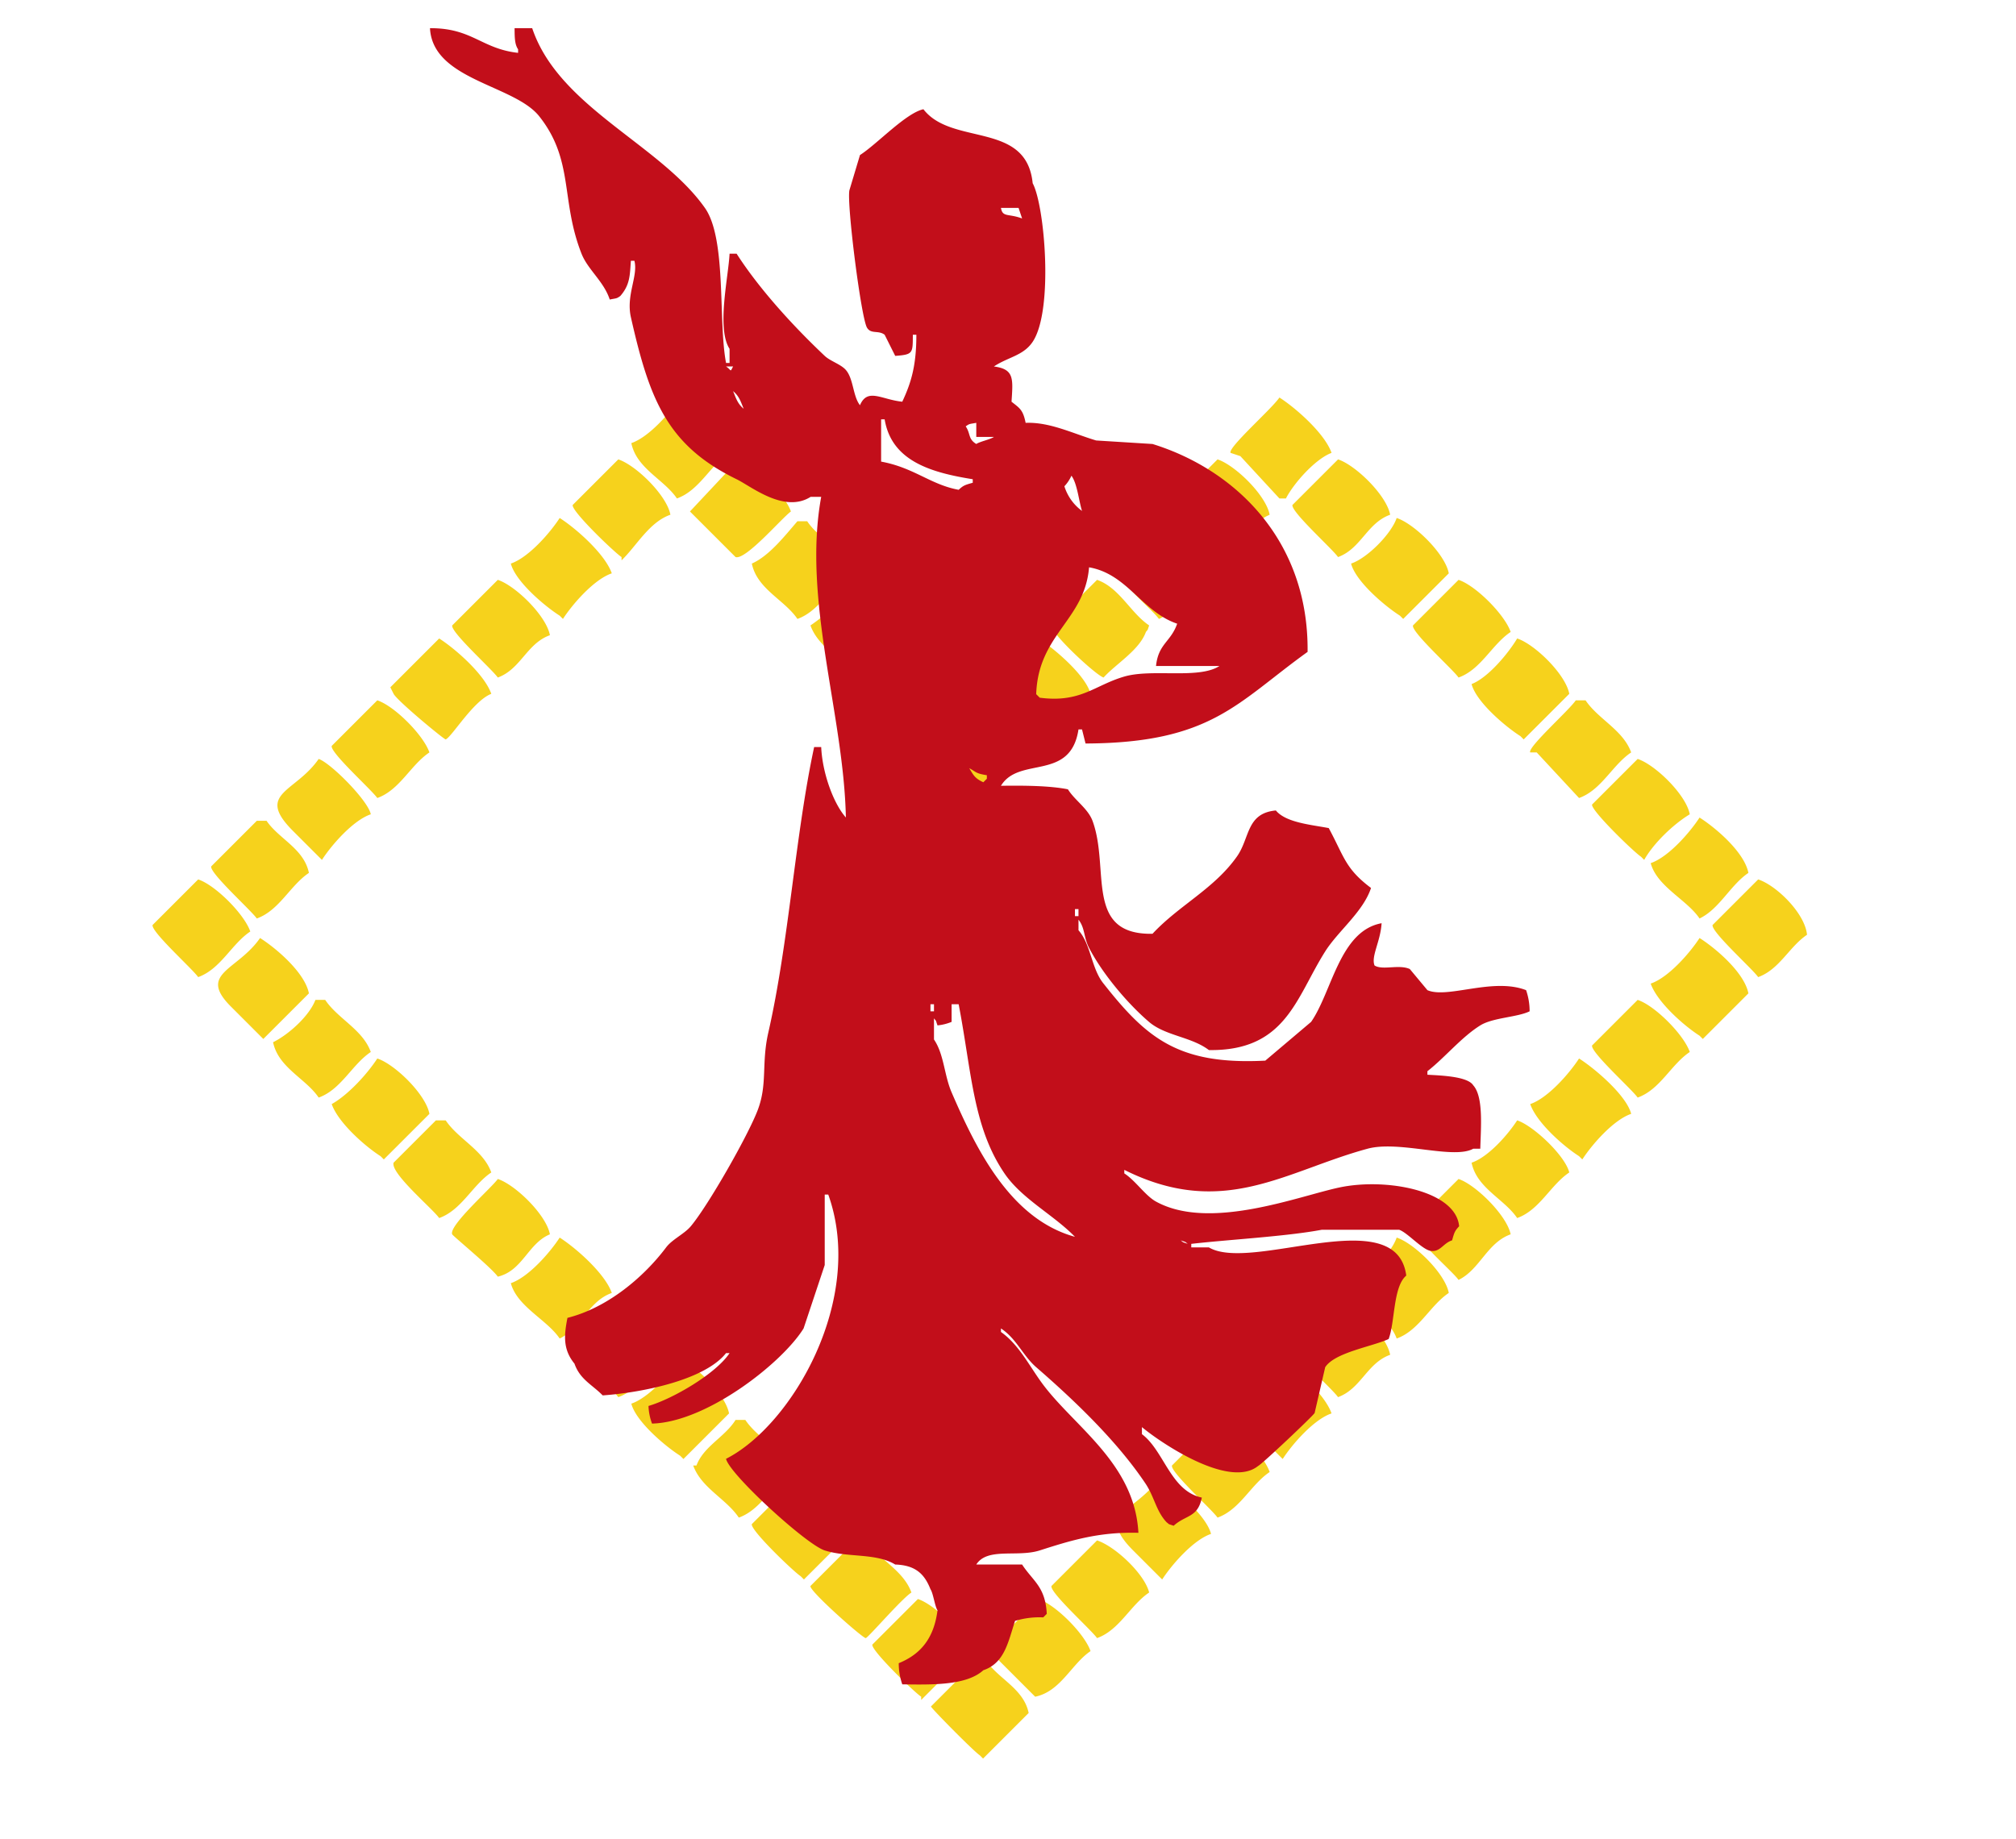 <svg xmlns="http://www.w3.org/2000/svg" width="572" height="522" viewBox="0 0 572 522">
  <defs>
    <style>
      .cls-1 {
        fill: #f6d21c;
      }

      .cls-1, .cls-2 {
        fill-rule: evenodd;
      }

      .cls-2 {
        fill: #c20e1a;
      }
    </style>
  </defs>
  <path id="Заливка_цветом_4_копия" data-name="Заливка цветом 4 копия" class="cls-1" d="M192.988,112.812c4.4,2.787,12.738,9.957,13.861,15.709-5.353,3.587-8.406,10.648-14.785,12.936-3.667-5.42-11.458-8.486-12.937-15.708C184.159,124.046,190.265,117.023,192.988,112.812Zm170.024,0c4.671,2.988,12.867,10.213,14.785,15.709-4.622,1.74-10.729,8.623-12.937,12.936h-1.848q-5.544-6-11.088-12.012l-2.773-.924C348.32,127.029,360.71,116.187,363.012,112.812ZM175.431,130.369c4.988,1.641,13.745,10.156,14.785,15.709-6.017,2.081-9.61,8.869-13.861,12.936V158.09c-1.852-1.148-14.322-13.093-13.861-14.785Zm34.19,0c4.787,1.6,13.152,10.018,14.784,14.784-2.552,1.824-12.824,13.876-15.708,12.937L195.76,145.153Zm135.834,0c4.988,1.641,13.745,10.156,14.785,15.709-4.877,2.146-9.558,8.144-12.937,12.012-2.331-.753-15.256-12.843-14.784-14.785Zm34.19,0c4.988,1.641,13.745,10.156,14.785,15.709-6.552,2.333-8.254,9.623-14.785,12.012-1.633-2.345-13.392-12.884-12.937-14.785ZM158.8,147c4.671,2.988,12.867,10.212,14.785,15.708-5.032,1.7-11.138,8.726-13.861,12.937l-0.924-.924c-4.132-2.61-12.555-9.679-13.86-14.785C149.969,158.235,156.076,151.212,158.8,147Zm170.024,0c4.671,2.988,12.867,10.212,14.785,15.708-6.251,2.852-8.508,10.184-14.785,12.937-1.846-2.651-13.867-12.7-12.936-15.709Zm67.456,0c4.988,1.641,13.744,10.156,14.784,15.708l-12.936,12.937-0.924-.924c-4.133-2.61-12.555-9.679-13.861-14.785C387.912,158.429,394.733,151.548,396.278,147Zm-170.024.924h2.772c3.457,5.239,10.594,7.863,12.012,14.784-5.352,3.587-8.405,10.649-14.784,12.937-3.667-5.42-11.459-8.487-12.937-15.709C218.3,157.745,222.824,151.875,226.254,147.926Zm-85.013,16.632c4.988,1.642,13.745,10.156,14.785,15.709-6.551,2.334-8.253,9.624-14.785,12.013-1.633-2.345-13.392-12.885-12.936-14.785Zm101.645,0h2.772c3.468,5.5,10.587,8.461,12.937,14.785-5.42,3.667-8.486,11.458-15.709,12.937-3.587-5.353-10.648-8.406-12.936-14.785A48.92,48.92,0,0,0,242.886,164.558Zm68.38,0c6.365,2.225,9.471,9.358,14.784,12.937-0.582,1.621-.178.9-0.924,1.848-1.892,5.207-8.467,9.016-12.012,12.937-2.331-.753-15.257-12.843-14.785-14.785Zm102.569,0c4.922,1.641,13.108,9.884,14.784,14.785-5.352,3.587-8.405,10.648-14.784,12.937C412.2,189.935,400.442,179.4,400.9,177.5ZM124.609,181.191c4.67,2.989,12.866,10.213,14.784,15.709-5.132,2.007-11.207,12.256-12.936,12.937-0.337.132-13.683-10.881-14.785-12.937l-0.924-1.848Zm135.834,0c4.847,1.731,13.743,10.245,14.785,15.709-5.353,3.587-8.406,10.648-14.785,12.937-1.846-2.651-13.867-12.7-12.936-15.709Zm34.19,0c4.322,2.737,13.421,10.4,14.785,15.709-6.185,2.832-8.576,10.209-14.785,12.937-1.846-2.651-13.867-12.7-12.937-15.709Zm135.834,0c4.988,1.641,13.745,10.156,14.785,15.709l-12.937,12.937-0.924-.924c-4.132-2.611-12.555-9.68-13.86-14.785C422.2,192.356,428,185.352,430.467,181.191ZM107.052,198.748c4.923,1.64,13.109,9.884,14.784,14.785-5.352,3.587-8.405,10.648-14.784,12.936-1.634-2.345-13.392-12.884-12.937-14.784Zm170.024,0h2.772c3.431,5.073,10.628,8.057,12.013,14.785-4.525,4.116-8.475,10.86-14.785,12.936-1.633-2.345-13.392-12.884-12.937-14.784Zm170.024,0h2.772c3.587,5.352,10.649,8.405,12.937,14.785-5.353,3.587-8.405,10.648-14.785,12.936q-6.006-6.466-12.012-12.936h-1.848C433.362,212.093,445.111,201.661,447.1,198.748ZM90.419,215.381c3.4,1.13,14.058,11.849,14.785,15.709-5.032,1.7-11.138,8.725-13.861,12.936l-0.924-.924-7.392-7.392C72.454,225.055,83.839,224.913,90.419,215.381Zm374.238,0c4.988,1.641,13.745,10.156,14.785,15.709-4.622,2.783-10.281,8.208-12.937,12.936l-0.924-.924c-1.837-1.142-14.257-13.154-13.861-14.785Zm17.557,16.633c4.5,2.846,12.713,9.788,13.86,15.708-5.115,3.449-8.24,10.259-13.86,12.937-3.647-5.389-12.079-9.049-13.861-15.709C473.385,243.248,479.491,236.224,482.214,232.014Zm-409.352.924h2.772c3.482,5.141,10.6,7.882,12.013,14.784-5.352,3.587-8.405,10.649-14.785,12.937-1.633-2.345-13.392-12.884-12.937-14.785ZM56.229,249.57c4.923,1.641,13.109,9.885,14.785,14.785-5.352,3.587-8.405,10.649-14.785,12.937-1.633-2.345-13.392-12.885-12.937-14.785Zm442.618,0c5.087,1.653,13.257,9.534,13.86,15.709-5.035,3.377-7.835,9.852-13.86,12.013-1.634-2.345-13.392-12.885-12.937-14.785ZM73.786,266.2c4.5,2.846,12.713,9.788,13.861,15.709L74.71,294.849l-0.924-.924-8.316-8.317C56.072,276.157,67.378,275.462,73.786,266.2Zm408.428,0c4.5,2.846,12.713,9.788,13.86,15.709l-12.936,12.937-0.924-.924c-4.455-2.846-12.03-9.527-13.861-14.785C473.385,277.437,479.491,270.414,482.214,266.2ZM89.495,283.76h2.772c3.587,5.353,10.648,8.406,12.937,14.785-5.353,3.587-8.406,10.648-14.785,12.936-3.667-5.42-11.458-8.486-12.937-15.708C81.845,293.637,87.744,288.349,89.495,283.76Zm375.162,0c4.923,1.64,13.109,9.884,14.785,14.785-5.353,3.587-8.406,10.648-14.785,12.936-1.633-2.345-13.392-12.884-12.937-14.784Zm-357.6,16.633c4.988,1.641,13.745,10.156,14.784,15.709L108.9,329.038l-0.924-.924c-4.455-2.845-12.03-9.527-13.861-14.784C98.768,310.734,104.177,304.812,107.052,300.393Zm340.972,0c4.323,2.737,13.421,10.4,14.785,15.709-5.032,1.7-11.138,8.726-13.861,12.936l-0.924-.924c-4.455-2.845-12.029-9.527-13.86-14.784C439.2,311.627,445.3,304.6,448.024,300.393ZM123.685,317.95h2.772c3.587,5.352,10.648,8.405,12.936,14.784-5.352,3.588-8.405,10.649-14.784,12.937-1.846-2.647-13.867-12.706-12.937-15.709Zm306.782,0c4.58,1.5,13.592,9.988,14.785,14.784-5.352,3.588-8.405,10.649-14.785,12.937-3.667-5.42-11.458-8.486-12.936-15.709C422.325,328.346,427.888,321.945,430.467,317.95ZM141.241,334.583c4.988,1.641,13.745,10.156,14.785,15.708-6.177,2.531-7.761,10.381-14.785,12.013-1.776-2.542-12.7-11.5-12.936-12.013C127.2,347.882,139.623,336.948,141.241,334.583Zm272.594,0c4.875,1.632,13.692,10.325,14.784,15.708-6.678,2.374-8.751,10.013-14.784,12.937-1.847-2.651-13.868-12.7-12.937-15.709ZM158.8,351.215c4.671,2.989,12.867,10.213,14.785,15.709-6.679,2.374-8.751,10.012-14.785,12.937-3.647-5.389-12.079-9.049-13.86-15.709C149.969,362.449,156.076,355.426,158.8,351.215Zm237.48,0c4.988,1.642,13.744,10.156,14.784,15.709-5.352,3.587-8.405,10.648-14.784,12.937-2.5-6.914-10.98-8.591-12.937-15.709C387.912,362.643,394.733,355.762,396.278,351.215ZM175.431,368.772c4.923,1.641,13.109,9.884,14.785,14.785-5.353,3.587-8.406,10.648-14.785,12.937-1.633-2.345-13.392-12.885-12.937-14.785Zm204.214,0c4.988,1.641,13.745,10.156,14.785,15.709-6.552,2.334-8.254,9.623-14.785,12.013-1.633-2.345-13.392-12.885-12.937-14.785ZM192.064,385.405c4.988,1.641,13.745,10.156,14.785,15.709L193.912,414.05l-0.924-.924c-4.133-2.61-12.555-9.679-13.861-14.784C183.7,396.833,190.519,389.952,192.064,385.405Zm170.948,0c4.671,2.989,12.867,10.213,14.785,15.709-5.032,1.7-11.138,8.726-13.861,12.936l-0.924-.924q-4.158-4.156-8.316-8.316C345.3,395.359,356.6,394.664,363.012,385.405ZM208.7,402.962h2.772c3.587,5.352,10.648,8.405,12.936,14.785-5.352,3.587-8.405,10.648-14.784,12.936-3.587-5.352-10.649-8.4-12.937-14.785h0.924C199.6,410.479,205.7,407.8,208.7,402.962Zm136.758,0c4.923,1.64,13.109,9.884,14.785,14.785-5.352,3.587-8.405,10.648-14.785,12.936-1.633-2.345-13.392-12.884-12.936-14.785ZM226.254,419.6c4.987,1.641,13.744,10.156,14.784,15.708L228.1,448.24l-0.924-.924c-1.853-1.148-14.323-13.094-13.861-14.785Zm102.568,0c4.323,2.737,13.421,10.395,14.785,15.708-5.032,1.7-11.138,8.726-13.861,12.937q-0.46-.462-0.924-0.924l-7.392-7.392C310.857,429.269,322.242,429.127,328.822,419.6Zm-85.936,17.557h2.772c3.587,5.352,10.649,8.405,12.937,14.784-2.856,1.857-12.108,12.638-12.937,12.937-0.66.238-16.227-13.534-15.708-14.785Zm68.38,0c5.1,1.645,13.472,9.49,14.784,14.784-5.352,3.587-8.405,10.649-14.784,12.937-1.634-2.345-13.392-12.885-12.937-14.785Zm-50.823,16.632c4.923,1.641,13.109,9.884,14.785,14.785L261.367,482.43v-0.924c-1.837-1.143-14.257-13.154-13.86-14.785Zm34.19,0c4.923,1.641,13.109,9.884,14.785,14.785-5.421,3.667-8.487,11.458-15.709,12.937L281.7,469.493C280.79,466.34,292.749,456.541,294.633,453.784Zm-17.557,17.557h2.772c3.482,5.142,10.6,7.883,12.013,14.785l-12.937,12.936L278,498.138c-1.605-.994-13.936-13.5-13.861-13.86Z"/>
  <path id="Заливка_цветом_5" data-name="Заливка цветом 5" class="cls-2" d="M122,8c11.978-.074,14.624,5.859,25,7V14c-0.961-1.418-.976-3.273-1-6h5c7.525,22.45,36.3,32.969,49,51,6.214,8.822,3.737,32.039,6,44h1V99c-3.727-5.726-.316-20.441,0-27h2c6.5,10.134,16.307,20.8,25,29,1.608,1.516,4.583,2.365,6,4,2.192,2.53,1.974,7.43,4,10,2.136-5.032,6.137-1.577,12-1,2.574-5.463,4-10.354,4-19h-1c-0.024,5.3.083,5.609-5,6l-3-6c-1.78-1.361-3.844-.093-5-2-1.692-2.792-5.782-35.172-5-39l3-10c4.823-3.074,12.982-11.9,18-13,8.091,10.5,29.233,3.3,31,21,3.424,6.321,5.965,36.08,0,45-2.641,3.95-6.958,4.306-11,7,5.816,0.756,5.425,3.484,5,10,2.316,1.843,3.263,2.28,4,6,6.845-.269,13.234,2.961,20,5l16,1c23.757,7.361,44.356,27.651,44,59-20.045,14.393-27.247,25.852-63,26l-1-4h-1c-2.263,14.844-16.843,7.494-22,16,6.529-.1,13.939-0.022,19,1,1.906,3.1,5.693,5.431,7,9,4.962,13.545-2.428,32.346,17,32,7.458-8.051,17.542-12.773,24-22,3.658-5.227,2.6-12.216,11-13,2.806,3.435,9.906,4.034,15,5,4.39,8.114,4.664,11.5,12,17-2.258,6.8-9.326,12.192-13,18-8.288,13.1-11.117,28.311-33,28-4.983-3.789-12.353-4.021-17-8-6.12-5.24-13.213-13.677-17-21-1.579-3.053-1.113-5.614-3-8v3c3.522,3.988,3.642,10.742,7,15,12.188,15.456,21.138,23.293,46,22l13-11c5.943-8.522,8.079-25.822,20-28-0.317,5.231-3.049,9.415-2,12,2.317,1.435,6.9-.4,10,1l5,6c5.7,2.5,18.586-3.662,28,0a18.324,18.324,0,0,1,1,6c-3.426,1.7-10.407,1.768-14,4-5.324,3.308-10.088,9.18-15,13v1c3.529,0.213,11.385.409,13,3,2.922,3.251,2.177,11.789,2,18h-2c-5.65,3.124-21.02-2.439-30,0-23.3,6.328-40.906,20.034-69,6v1c3.156,2.027,5.959,6.328,9,8,15.252,8.387,40.365-1.527,52-4,13.276-2.822,33.072.877,34,11-1.262,1.359-1.365,1.768-2,4-2.524.787-3.324,3.341-6,3-2.459-.314-6.592-5.161-9-6H375c-9.977,1.893-26.921,2.826-37,4v1h5c12.185,7.227,53.238-13.155,56,8-3.77,3.158-3.163,13.2-5,18-4.59,2.144-15.275,3.786-18,8l-3,13c-0.435.816-15.071,14.651-16,15-8.305,6.745-28.086-6.876-33-11v2c6.305,4.706,8.133,16.142,17,18-1.144,5.763-4.6,4.882-8,8-1.754-.631-0.971-0.193-2-1-2.988-3.167-3.452-7.2-6-11-8.075-12.047-20.113-23.549-31-33-3.8-3.3-5.558-8.079-10-11v1c5.224,3.675,8.155,9.891,12,15,9.073,12.056,25.973,22.465,27,42-11.3-.3-19.21,2.191-28,5-6.353,2.03-14.866-.946-18,4h13c3.088,4.73,6.611,6.268,7,14l-1,1a23.654,23.654,0,0,0-8,1c-1.976,6.032-2.973,11.953-9,14-4.692,4.25-13.954,4.15-23,4a18.324,18.324,0,0,1-1-6c6.372-2.6,9.991-7.2,11-15-0.777-1.194-1.2-4.815-2-6-1.637-4.128-4.056-6.815-10-7-5.421-3.323-13.393-1.909-20-4-5.26-1.665-27.078-21.676-28-26,18.733-9.5,39.6-45.4,29-75h-1v20l-6,18c-6.191,9.953-27.612,26.622-43,27a15.7,15.7,0,0,1-1-5c7.048-2.081,19.18-9.214,23-15h-1c-5.855,7.428-23.051,11.15-35,12-2.943-3.032-6.425-4.492-8-9-3.368-4.113-2.936-8.149-2-13,11.419-2.871,21.674-11.591,28-20,1.719-2.285,5.176-3.819,7-6,4.956-5.925,16.258-25.762,19-33,2.822-7.451.98-13.143,3-22,5.835-25.583,7.631-56.062,13-81h2c0.3,7.077,3.318,15.81,7,20-0.593-29.169-12.368-61.656-7-91h-3c-7.491,4.749-16.857-2.983-21-5-19.683-9.582-24.725-22.6-30-46-1.415-6.276,2.117-11.71,1-16h-1c-0.3,4.142-.225,6.81-3,10-1.073.752-.946,0.6-3,1-1.66-5.124-6.228-8.492-8-13-6-15.256-2.083-26.482-12-39C145.905,24.043,122.754,22.749,122,8ZM284,59c0.466,2.747,2.088,1.533,6,3l-1-3h-5Zm-78,45c1.66,1.116,1.069,1.77,2,0h-2Zm2,7c0.886,2.178,1.324,3.607,3,5C210.114,113.822,209.676,112.393,208,111Zm42,8v12c9.359,1.715,14.018,6.542,22,8,1.359-1.262,1.768-1.365,4-2v-1c-12.058-1.915-23.06-5.262-25-17h-1Zm27,5v-4c-2.076.372-1.924,0.242-3,1,1.43,2.085.627,3.563,3,5,1.008-.693,4-1.287,5-2h-5Zm27,11a10.925,10.925,0,0,1-2,3,13.747,13.747,0,0,0,5,7C306.1,142.187,305.648,137.229,304,135Zm5,26c-1.23,15.022-14.424,18.946-15,36l1,1c11.648,1.535,15.537-3.539,24-6,7.925-2.305,21.125.827,27-3H328c0.652-6.336,4.2-6.813,6-12C323.968,173.6,319.916,162.9,309,161Zm-34,57c1.224,2.057,1.649,2.912,4,4l1-1v-1C276.812,219.494,277.08,219.128,275,218Zm30,40v2h1v-2h-1Zm-41,27v2h1v-2h-1Zm6,0v5a14.124,14.124,0,0,1-4,1c-0.631-1.754-.193-0.971-1-2v6c2.858,4.2,2.879,10.086,5,15,7.083,16.408,16.8,36,35,41-6.048-6.237-15.072-10.758-20-18-8.966-13.177-9.3-28.778-13-48h-2Zm65,67c1.021,0.8.274,0.355,2,1C335.979,352.2,336.726,352.645,335,352Z"/>
</svg>
